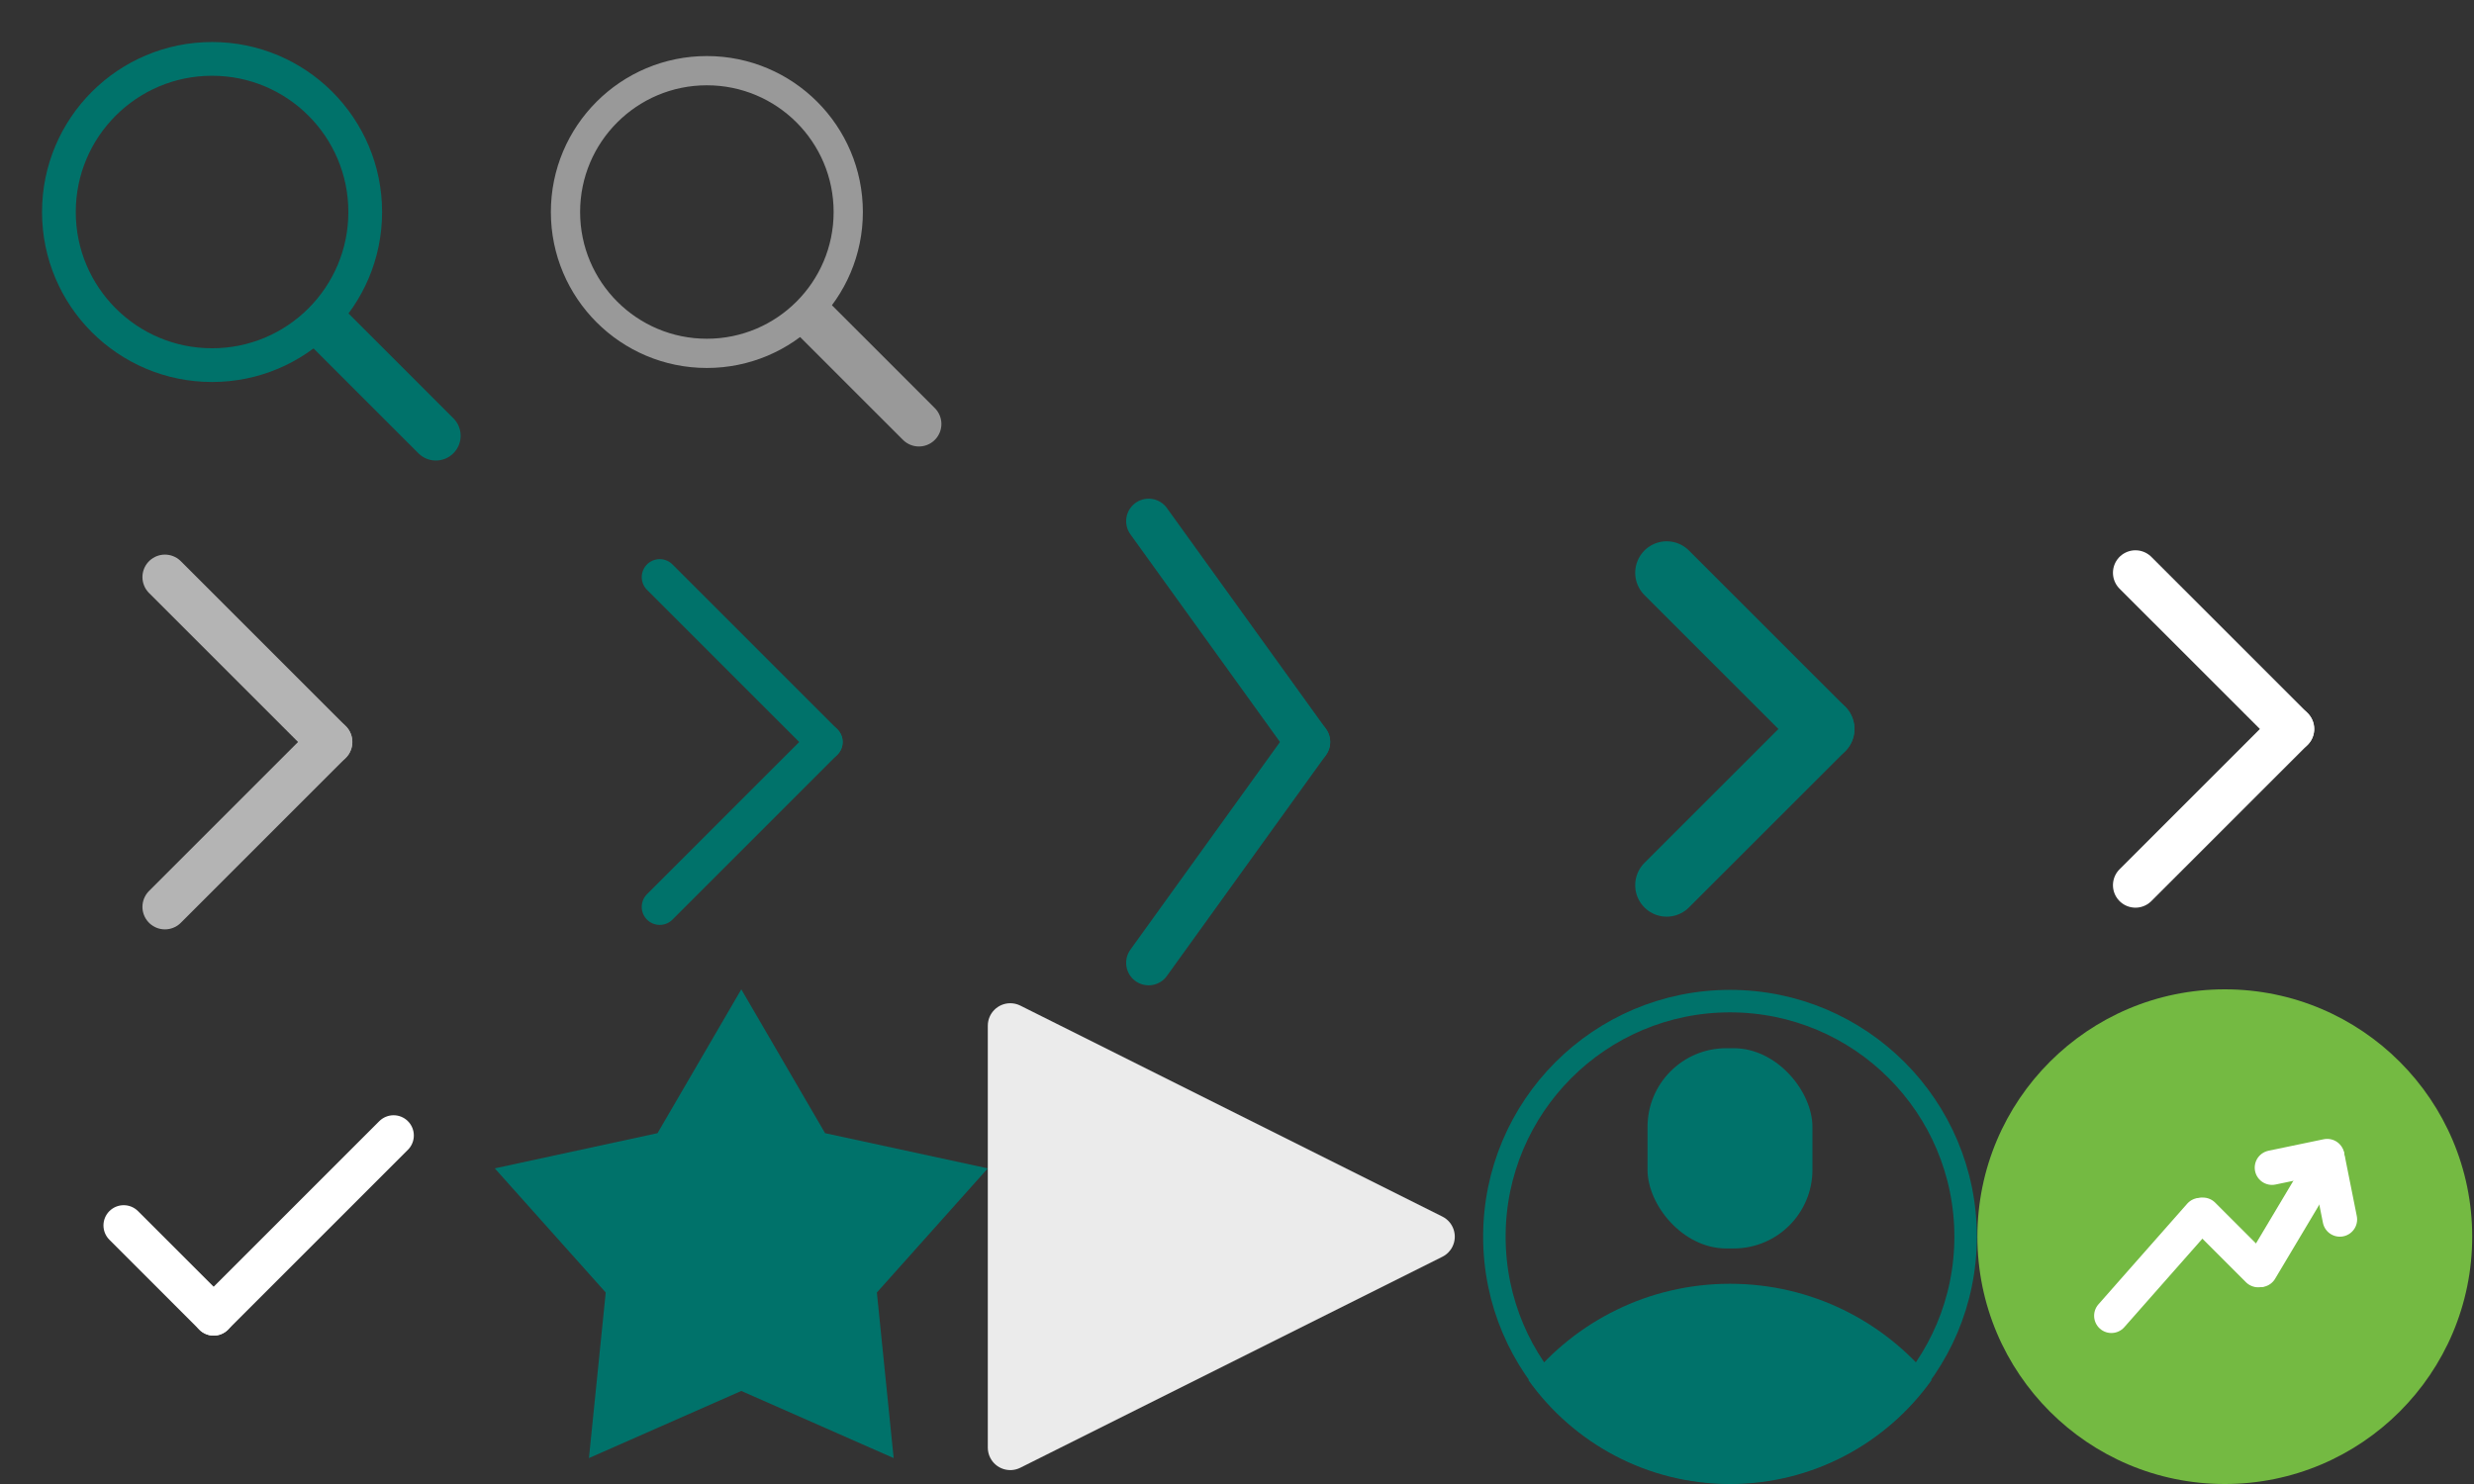 <?xml version="1.0" encoding="UTF-8"?>
<svg width="110px" height="66px" viewBox="0 0 110 66" version="1.1" xmlns="http://www.w3.org/2000/svg" xmlns:xlink="http://www.w3.org/1999/xlink">
    <rect x="0" y="0" width="110" height="66" fill="#333333" stroke="none"/>
    <!-- Generator: Sketch 63 (92445) - https://sketch.com -->
    <title>sprite icon</title>
    <desc>Created with Sketch.</desc>
    <g id="Symbols" stroke="none" stroke-width="1" fill="none" fill-rule="evenodd">
        <g id="sprite-icon">
            <g id="Group-3">
                <g id="Group-2">
                    <g id="icon_search" transform="translate(22, 0)">
                        <rect id="矩形" x="0" y="0" width="22" height="22"></rect>
                        <g id="编组" transform="translate(3.143, 3.143)" stroke="#999999">
                            <circle id="椭圆形" stroke-width="1.3" cx="6.286" cy="6.286" r="6.286"></circle>
                            <line x1="11" y1="11" x2="15.714" y2="15.714" id="直线-2" stroke-width="2" stroke-linecap="round" stroke-linejoin="round"></line>
                        </g>
                    </g>
                    <g id="Icon_Search">
                        <rect id="矩形" x="0" y="0" width="22" height="22"></rect>
                        <g id="编组" transform="translate(2.619, 2.619)" stroke="#00726A">
                            <circle id="椭圆形" stroke-width="1.5" cx="6.81" cy="6.81" r="6.81"></circle>
                            <line x1="11.943" y1="11.943" x2="16.762" y2="16.762" id="直线-2" stroke-width="2.2" stroke-linecap="round" stroke-linejoin="round"></line>
                        </g>
                    </g>
                </g>
                <g id="Group" transform="translate(0, 44)">
                    <rect id="Desktop/Common/Check-Box/Default" x="0" y="0" width="22" height="22"></rect>
                    <polygon id="Path" fill="#00726A" fill-rule="nonzero" points="32.96 17.862 26.186 20.847 26.932 13.483 22 7.962 29.235 6.397 32.96 -5.32907052e-15 36.685 6.397 43.92 7.962 38.988 13.483 39.734 20.847"></polygon>
                    <path d="M55.814,1.789 L65.196,20.553 C65.443,21.047 65.243,21.647 64.749,21.894 C64.61,21.964 64.457,22 64.302,22 L45.538,22 C44.986,22 44.538,21.552 44.538,21 C44.538,20.845 44.574,20.692 44.644,20.553 L54.026,1.789 C54.273,1.295 54.873,1.095 55.367,1.342 C55.561,1.438 55.718,1.595 55.814,1.789 Z" id="Triangle" fill="#FFFFFF" opacity="0.899" transform="translate(54.92, 11) rotate(-270) translate(-54.92, -11) "></path>
                    <g id="21_Default" transform="translate(65.92, 0)">
                        <rect id="Mask" x="0" y="0" width="22" height="22"></rect>
                        <circle id="Oval" stroke="#00726A" cx="11" cy="11" r="10.476"></circle>
                        <rect id="Rectangle" fill="#00726A" fill-rule="nonzero" x="7.333" y="2.619" width="7.333" height="8.905" rx="3.5"></rect>
                        <path d="M11,13.095 C14.621,13.095 17.852,14.765 19.964,17.377 C17.969,20.175 14.698,22 11,22 C7.302,22 4.031,20.175 2.036,17.377 C4.148,14.765 7.379,13.095 11,13.095 Z" id="Combined-Shape" fill="#00726A" fill-rule="nonzero"></path>
                    </g>
                    <g id="Symbol/Icon/Product-Category/Investment" transform="translate(87.92, 0)">
                        <g id="Icon_Investment">
                            <g id="Group">
                                <circle id="椭圆形" fill="#74BA42" cx="11" cy="11" r="11"></circle>
                                <rect id="矩形" x="5.116" y="5.628" width="11.256" height="11.256"></rect>
                                <line x1="5.957" y1="14.517" x2="9.904" y2="10.041" id="直线-4" stroke="#FFFFFF" stroke-width="1.535" stroke-linecap="round" stroke-linejoin="round"></line>
                                <line x1="10.028" y1="10.028" x2="12.484" y2="12.484" id="直线" stroke="#FFFFFF" stroke-width="1.535" stroke-linecap="round" stroke-linejoin="round"></line>
                                <line x1="12.578" y1="12.478" x2="15.562" y2="7.475" id="直线-3" stroke="#FFFFFF" stroke-width="1.535" stroke-linecap="round" stroke-linejoin="round"></line>
                                <line x1="13.098" y1="7.93" x2="15.553" y2="7.419" id="直线-5" stroke="#FFFFFF" stroke-width="1.535" stroke-linecap="round" stroke-linejoin="round"></line>
                                <line x1="15.605" y1="7.674" x2="16.116" y2="10.233" id="直线-6" stroke="#FFFFFF" stroke-width="1.535" stroke-linecap="round" stroke-linejoin="round"></line>
                            </g>
                        </g>
                    </g>
                </g>
                <g id="Group-4" transform="translate(0, 22)">
                    <g id="Icon/Chevron-Right/18" transform="translate(11, 11) rotate(-90) translate(-11, -11) ">
                        <rect id="矩形" x="3.25665421e-14" y="0" width="22" height="22"></rect>
                        <g id="编组" transform="translate(2.689, 7.233)" stroke="#B4B4B4" stroke-linecap="round" stroke-linejoin="round" stroke-width="2">
                            <line x1="0.978" y1="0.1" x2="8.311" y2="7.433" id="直线"></line>
                            <line x1="8.311" y1="0.1" x2="15.644" y2="7.433" id="直线备份" transform="translate(11.978, 3.767) scale(-1, 1) translate(-11.978, -3.767) "></line>
                        </g>
                    </g>
                    <g id="Symbol/Icon/Chevron-Right/20_Primary" transform="translate(66, 0)">
                        <g id="Icon/Chevron-Right/20">
                            <rect id="矩形" x="0" y="0" width="22" height="22"></rect>
                            <line x1="8.105" y1="3.474" x2="15.053" y2="10.421" id="直线" stroke="#00726A" stroke-width="2.8" stroke-linecap="round" stroke-linejoin="round"></line>
                            <line x1="8.105" y1="10.421" x2="15.053" y2="17.368" id="直线备份" stroke="#00726A" stroke-width="2.8" stroke-linecap="round" stroke-linejoin="round" transform="translate(11.579, 13.895) scale(-1, 1) translate(-11.579, -13.895) "></line>
                        </g>
                    </g>
                    <g id="icon-nav" transform="translate(55, 11) scale(-1, 1) translate(-55, -11) translate(44, 0)">
                        <polygon id="Path" points="0 0 22 0 22 22 0 22"></polygon>
                        <line x1="14.929" y1="20.821" x2="7.857" y2="11" id="Path" stroke="#00726A" stroke-width="2" stroke-linecap="round"></line>
                        <line x1="14.929" y1="11" x2="7.857" y2="1.179" id="Path" stroke="#00726A" stroke-width="2" stroke-linecap="round" transform="translate(11.393, 6.089) scale(-1, 1) rotate(-180) translate(-11.393, -6.089) "></line>
                    </g>
                    <g id="icon_arrow" transform="translate(99, 11) scale(-1, 1) translate(-99, -11) translate(88, 0)">
                        <polygon id="Path" points="0 0 22 0 22 22 0 22"></polygon>
                        <line x1="8.105" y1="10.421" x2="15.053" y2="17.368" id="Path" stroke="#FFFFFF" stroke-width="2" stroke-linecap="round" stroke-linejoin="round"></line>
                        <line x1="8.105" y1="3.474" x2="15.053" y2="10.421" id="Path" stroke="#FFFFFF" stroke-width="2" stroke-linecap="round" stroke-linejoin="round" transform="translate(11.579, 6.947) scale(-1, 1) translate(-11.579, -6.947) "></line>
                    </g>
                    <g id="Icon_Chevron-Down_12" transform="translate(33, 11) scale(-1, 1) rotate(90) translate(-33, -11) translate(22, 0)">
                        <rect id="矩形" x="0" y="0" width="22" height="22"></rect>
                        <g id="编组" transform="translate(3.667, 7.333)" stroke="#00726A" stroke-linecap="round" stroke-linejoin="round" stroke-width="1.6">
                            <line x1="0" y1="-1.74197077e-14" x2="7.333" y2="7.333" id="直线"></line>
                            <line x1="7.333" y1="-1.74197077e-14" x2="14.667" y2="7.333" id="直线备份" transform="translate(11, 3.667) scale(-1, 1) translate(-11, -3.667) "></line>
                        </g>
                    </g>
                </g>
            </g>
            <line x1="5.5" y1="54.5" x2="9.5" y2="58.5" id="直线" stroke="#FFFFFF" stroke-width="1.8" stroke-linecap="round" stroke-linejoin="round"></line>
            <line x1="9.5" y1="58.5" x2="17.5" y2="50.5" id="直线-2" stroke="#FFFFFF" stroke-width="1.8" stroke-linecap="round" stroke-linejoin="round"></line>
            <rect id="矩形" x="84" y="9" width="14" height="14"></rect>
        </g>
    </g>
</svg>